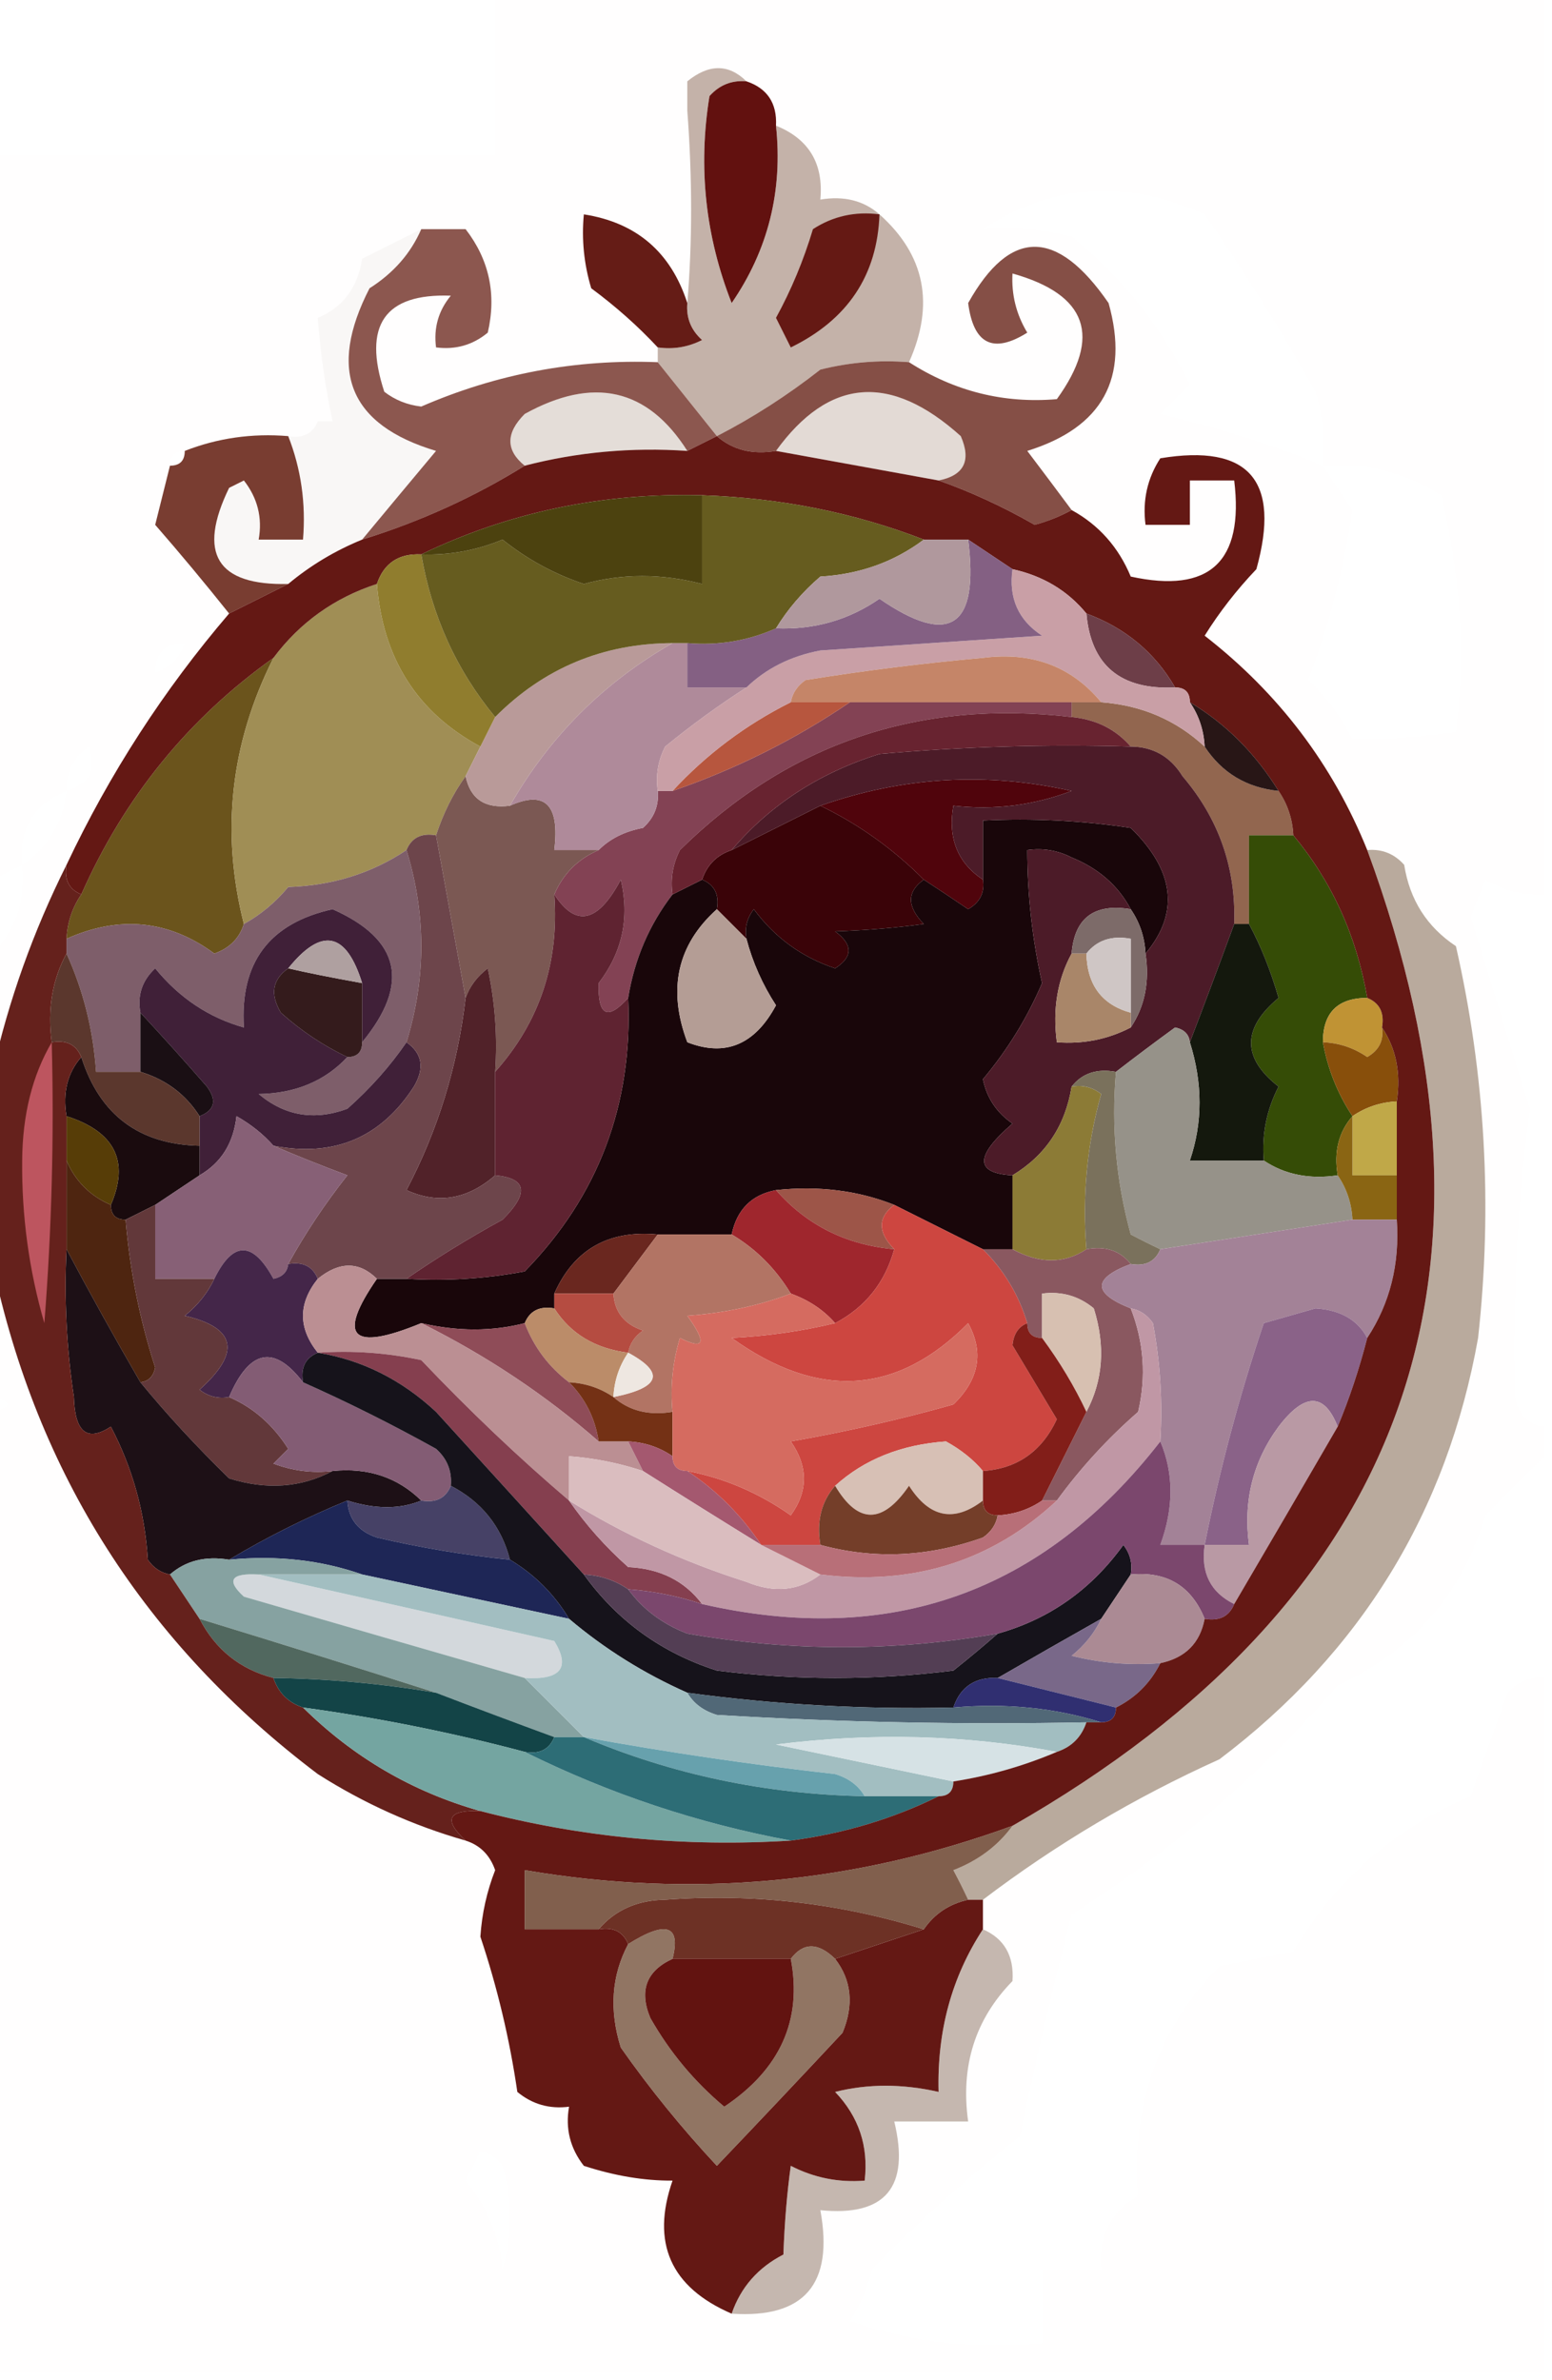 <?xml version="1.0" encoding="UTF-8"?>
<!DOCTYPE svg PUBLIC "-//W3C//DTD SVG 1.1//EN" "http://www.w3.org/Graphics/SVG/1.1/DTD/svg11.dtd">
<svg xmlns="http://www.w3.org/2000/svg" version="1.1" width="105px" height="161px" style="shape-rendering:geometricPrecision; text-rendering:geometricPrecision; image-rendering:optimizeQuality; fill-rule:evenodd; clip-rule:evenodd" xmlns:xlink="http://www.w3.org/1999/xlink">
<g><path style="opacity:0.007" fill="#906d4f" d="M 33.5,-0.5 C 57.167,-0.5 80.833,-0.5 104.5,-0.5C 104.5,19.833 104.5,40.167 104.5,60.5C 103.07,60.579 101.736,60.246 100.5,59.5C 100.167,60.333 99.833,61.167 99.5,62C 100.832,66.331 102.165,70.665 103.5,75C 102.66,81.43 102.326,87.93 102.5,94.5C 102.747,95.713 103.414,96.38 104.5,96.5C 104.5,97.167 104.5,97.833 104.5,98.5C 103.173,99.8 101.84,101.133 100.5,102.5C 98.927,107.804 95.594,111.637 90.5,114C 85.313,120.014 79.313,125.18 72.5,129.5C 71.164,134.712 69.997,139.712 69,144.5C 65.445,147.302 62.112,150.302 59,153.5C 58.691,154.766 58.191,155.933 57.5,157C 61.635,158.431 65.968,158.931 70.5,158.5C 70.5,156.833 70.5,155.167 70.5,153.5C 71.833,153.5 73.167,153.5 74.5,153.5C 74.284,151.319 75.117,149.653 77,148.5C 76.534,142.36 78.367,137.194 82.5,133C 84.167,132.667 85.833,132.333 87.5,132C 90.378,127.144 94.378,123.644 99.5,121.5C 100.31,119.202 101.144,116.868 102,114.5C 102.671,113.748 103.504,113.414 104.5,113.5C 104.5,129.167 104.5,144.833 104.5,160.5C 69.5,160.5 34.5,160.5 -0.5,160.5C -0.5,138.833 -0.5,117.167 -0.5,95.5C 0.833,95.167 0.833,94.833 -0.5,94.5C -0.5,91.5 -0.5,88.5 -0.5,85.5C 2.498,99.684 9.832,111.184 21.5,120C 24.614,121.983 27.947,123.483 31.5,124.5C 32.478,124.811 33.145,125.478 33.5,126.5C 32.937,127.939 32.603,129.439 32.5,131C 33.647,134.429 34.48,137.929 35,141.5C 36.011,142.337 37.178,142.67 38.5,142.5C 38.238,143.978 38.571,145.311 39.5,146.5C 41.588,147.179 43.588,147.512 45.5,147.5C 44.036,151.712 45.369,154.712 49.5,156.5C 54.418,156.828 56.418,154.495 55.5,149.5C 59.908,149.938 61.575,147.938 60.5,143.5C 62.167,143.5 63.833,143.5 65.5,143.5C 64.974,139.75 65.974,136.584 68.5,134C 68.613,132.301 67.947,131.134 66.5,130.5C 66.5,129.833 66.5,129.167 66.5,128.5C 71.429,124.756 76.762,121.589 82.5,119C 92.066,111.772 97.899,102.272 100,90.5C 100.987,81.558 100.487,72.725 98.5,64C 96.541,62.7 95.374,60.867 95,58.5C 94.329,57.748 93.496,57.414 92.5,57.5C 90.168,51.721 86.501,46.887 81.5,43C 82.496,41.404 83.663,39.904 85,38.5C 86.668,32.507 84.502,30.007 78.5,31C 77.62,32.356 77.287,33.856 77.5,35.5C 78.5,35.5 79.5,35.5 80.5,35.5C 80.5,34.5 80.5,33.5 80.5,32.5C 81.5,32.5 82.5,32.5 83.5,32.5C 84.169,38 81.835,40.167 76.5,39C 75.672,37.008 74.339,35.508 72.5,34.5C 71.524,33.185 70.524,31.852 69.5,30.5C 74.593,28.917 76.427,25.584 75,20.5C 71.503,15.427 68.337,15.427 65.5,20.5C 65.859,23.282 67.192,23.948 69.5,22.5C 68.754,21.264 68.421,19.93 68.5,18.5C 73.563,19.922 74.563,22.755 71.5,27C 67.907,27.304 64.574,26.471 61.5,24.5C 63.25,20.582 62.583,17.248 59.5,14.5C 58.432,13.566 57.099,13.232 55.5,13.5C 55.727,11.067 54.727,9.401 52.5,8.5C 52.573,6.973 51.906,5.973 50.5,5.5C 49.295,4.314 47.961,4.314 46.5,5.5C 46.565,5.062 46.399,4.728 46,4.5C 44.813,6.044 44.48,7.711 45,9.5C 45.278,8.584 45.778,7.918 46.5,7.5C 46.843,12.041 46.843,16.374 46.5,20.5C 45.388,17.054 43.055,15.054 39.5,14.5C 39.34,16.199 39.507,17.866 40,19.5C 41.667,20.733 43.167,22.067 44.5,23.5C 44.5,23.833 44.5,24.167 44.5,24.5C 38.936,24.282 33.603,25.282 28.5,27.5C 27.558,27.392 26.725,27.058 26,26.5C 24.523,22.002 26.023,19.835 30.5,20C 29.663,21.011 29.33,22.178 29.5,23.5C 30.822,23.67 31.989,23.337 33,22.5C 33.6,19.905 33.1,17.571 31.5,15.5C 33.5,16.833 35.5,18.167 37.5,19.5C 37.325,17.379 37.659,15.379 38.5,13.5C 37.504,13.414 36.671,13.748 36,14.5C 35.261,13.426 34.261,12.759 33,12.5C 30.5,13.333 28,14.167 25.5,15C 24.748,15.671 24.414,16.504 24.5,17.5C 22.088,17.694 21.088,19.027 21.5,21.5C 20.244,23.726 20.244,26.059 21.5,28.5C 19.218,27.61 16.885,27.444 14.5,28C 13.244,28.417 12.577,29.25 12.5,30.5C 11.833,30.5 11.5,30.833 11.5,31.5C 7.93,33.897 7.597,36.897 10.5,40.5C 10.957,41.297 11.624,41.631 12.5,41.5C 11.27,39.703 10.604,37.703 10.5,35.5C 12.164,37.408 13.831,39.408 15.5,41.5C 11.086,46.656 7.419,52.322 4.5,58.5C 2.256,62.983 0.589,67.649 -0.5,72.5C -0.5,69.833 -0.5,67.167 -0.5,64.5C 1.074,62.898 1.741,60.898 1.5,58.5C 0.833,58.833 0.167,59.167 -0.5,59.5C -0.5,43.167 -0.5,26.833 -0.5,10.5C 10.833,10.5 22.167,10.5 33.5,10.5C 33.5,6.833 33.5,3.167 33.5,-0.5 Z M 46.5,5.5 C 46.5,6.167 46.5,6.833 46.5,7.5C 45.778,7.918 45.278,8.584 45,9.5C 44.48,7.711 44.813,6.044 46,4.5C 46.399,4.728 46.565,5.062 46.5,5.5 Z M 38.5,13.5 C 37.659,15.379 37.325,17.379 37.5,19.5C 35.5,18.167 33.5,16.833 31.5,15.5C 30.5,15.5 29.5,15.5 28.5,15.5C 27.167,16.167 25.833,16.833 24.5,17.5C 24.414,16.504 24.748,15.671 25.5,15C 28,14.167 30.5,13.333 33,12.5C 34.261,12.759 35.261,13.426 36,14.5C 36.671,13.748 37.504,13.414 38.5,13.5 Z M 89.5,31.5 C 86.3,30.16 82.633,28.994 78.5,28C 79.167,27.333 79.833,26.667 80.5,26C 78.532,22.04 75.865,18.707 72.5,16C 70.527,15.505 68.527,15.338 66.5,15.5C 71.199,12.427 76.199,12.094 81.5,14.5C 84.181,18.357 86.681,22.357 89,26.5C 89.493,28.134 89.66,29.801 89.5,31.5 Z M 24.5,17.5 C 24.201,19.455 23.201,20.789 21.5,21.5C 21.088,19.027 22.088,17.694 24.5,17.5 Z M 21.5,21.5 C 21.674,23.861 22.007,26.194 22.5,28.5C 22.167,28.5 21.833,28.5 21.5,28.5C 20.244,26.059 20.244,23.726 21.5,21.5 Z M 21.5,28.5 C 21.158,29.338 20.492,29.672 19.5,29.5C 17.05,29.298 14.717,29.631 12.5,30.5C 12.577,29.25 13.244,28.417 14.5,28C 16.885,27.444 19.218,27.61 21.5,28.5 Z M 11.5,31.5 C 11.167,32.833 10.833,34.167 10.5,35.5C 10.604,37.703 11.27,39.703 12.5,41.5C 11.624,41.631 10.957,41.297 10.5,40.5C 7.597,36.897 7.93,33.897 11.5,31.5 Z M 89.5,31.5 C 92.39,31.278 95.057,31.945 97.5,33.5C 98.81,38.88 99.144,44.213 98.5,49.5C 96.13,49.851 93.797,50.018 91.5,50C 90.743,48.488 89.743,47.154 88.5,46C 89.912,42.296 90.912,38.462 91.5,34.5C 90.808,33.482 90.141,32.482 89.5,31.5 Z M 12.5,43.5 C 12.167,44.5 11.5,45.167 10.5,45.5C 10.5,44.167 11.167,43.5 12.5,43.5 Z M 4.5,53.5 C 4.461,52.244 4.961,51.244 6,50.5C 6.585,51.998 6.085,52.998 4.5,53.5 Z M 4.5,53.5 C 4.25,55.674 3.25,57.341 1.5,58.5C 1.273,56.067 2.273,54.401 4.5,53.5 Z M 32.5,145.5 C 33.117,145.611 33.617,145.944 34,146.5C 34.667,148.833 34.667,151.167 34,153.5C 33.767,151.22 32.934,149.22 31.5,147.5C 31.863,146.817 32.196,146.15 32.5,145.5 Z"/></g>
<g><path style="opacity:0.996" fill="#62100e" d="M 50.5,5.5 C 51.906,5.973 52.573,6.973 52.5,8.5C 52.969,12.91 51.969,16.91 49.5,20.5C 47.719,15.972 47.219,11.305 48,6.5C 48.671,5.748 49.504,5.414 50.5,5.5 Z"/></g>
<g><path style="opacity:1" fill="#651c16" d="M 46.5,20.5 C 46.414,21.496 46.748,22.329 47.5,23C 46.552,23.483 45.552,23.649 44.5,23.5C 43.167,22.067 41.667,20.733 40,19.5C 39.507,17.866 39.34,16.199 39.5,14.5C 43.055,15.054 45.388,17.054 46.5,20.5 Z"/></g>
<g><path style="opacity:0.44" fill="#79513b" d="M 50.5,5.5 C 49.504,5.414 48.671,5.748 48,6.5C 47.219,11.305 47.719,15.972 49.5,20.5C 51.969,16.91 52.969,12.91 52.5,8.5C 54.727,9.401 55.727,11.067 55.5,13.5C 57.099,13.232 58.432,13.566 59.5,14.5C 62.583,17.248 63.25,20.582 61.5,24.5C 59.473,24.338 57.473,24.505 55.5,25C 53.266,26.75 50.932,28.25 48.5,29.5C 47.167,27.833 45.833,26.167 44.5,24.5C 44.5,24.167 44.5,23.833 44.5,23.5C 45.552,23.649 46.552,23.483 47.5,23C 46.748,22.329 46.414,21.496 46.5,20.5C 46.843,16.374 46.843,12.041 46.5,7.5C 46.5,6.833 46.5,6.167 46.5,5.5C 47.961,4.314 49.295,4.314 50.5,5.5 Z"/></g>
<g><path style="opacity:1" fill="#651914" d="M 59.5,14.5 C 59.354,18.619 57.354,21.619 53.5,23.5C 53.167,22.833 52.833,22.167 52.5,21.5C 53.531,19.618 54.365,17.618 55,15.5C 56.356,14.62 57.856,14.287 59.5,14.5 Z"/></g>
<g><path style="opacity:0.796" fill="#6f2d22" d="M 28.5,15.5 C 29.5,15.5 30.5,15.5 31.5,15.5C 33.1,17.571 33.6,19.905 33,22.5C 31.989,23.337 30.822,23.67 29.5,23.5C 29.33,22.178 29.663,21.011 30.5,20C 26.023,19.835 24.523,22.002 26,26.5C 26.725,27.058 27.558,27.392 28.5,27.5C 33.603,25.282 38.936,24.282 44.5,24.5C 45.833,26.167 47.167,27.833 48.5,29.5C 47.833,29.833 47.167,30.167 46.5,30.5C 43.813,26.265 40.146,25.432 35.5,28C 34.209,29.292 34.209,30.458 35.5,31.5C 32.107,33.61 28.44,35.277 24.5,36.5C 26.144,34.519 27.81,32.519 29.5,30.5C 23.634,28.743 22.134,25.076 25,19.5C 26.627,18.468 27.793,17.134 28.5,15.5 Z"/></g>
<g><path style="opacity:0.206" fill="#7d5a41" d="M 46.5,30.5 C 42.731,30.244 39.064,30.577 35.5,31.5C 34.209,30.458 34.209,29.292 35.5,28C 40.146,25.432 43.813,26.265 46.5,30.5 Z"/></g>
<g><path style="opacity:0.047" fill="#876146" d="M 28.5,15.5 C 27.793,17.134 26.627,18.468 25,19.5C 22.134,25.076 23.634,28.743 29.5,30.5C 27.81,32.519 26.144,34.519 24.5,36.5C 22.668,37.248 21.001,38.248 19.5,39.5C 14.672,39.615 13.339,37.448 15.5,33C 15.833,32.833 16.167,32.667 16.5,32.5C 17.429,33.689 17.762,35.022 17.5,36.5C 18.5,36.5 19.5,36.5 20.5,36.5C 20.702,34.05 20.369,31.717 19.5,29.5C 20.492,29.672 21.158,29.338 21.5,28.5C 21.833,28.5 22.167,28.5 22.5,28.5C 22.007,26.194 21.674,23.861 21.5,21.5C 23.201,20.789 24.201,19.455 24.5,17.5C 25.833,16.833 27.167,16.167 28.5,15.5 Z"/></g>
<g><path style="opacity:0.22" fill="#815a41" d="M 63.5,32.5 C 59.833,31.833 56.167,31.167 52.5,30.5C 56.08,25.553 60.246,25.219 65,29.5C 65.725,31.157 65.225,32.157 63.5,32.5 Z"/></g>
<g><path style="opacity:0.839" fill="#6e2e23" d="M 72.5,34.5 C 71.735,34.923 70.902,35.257 70,35.5C 67.852,34.27 65.686,33.27 63.5,32.5C 65.225,32.157 65.725,31.157 65,29.5C 60.246,25.219 56.08,25.553 52.5,30.5C 50.901,30.768 49.568,30.434 48.5,29.5C 50.932,28.25 53.266,26.75 55.5,25C 57.473,24.505 59.473,24.338 61.5,24.5C 64.574,26.471 67.907,27.304 71.5,27C 74.563,22.755 73.563,19.922 68.5,18.5C 68.421,19.93 68.754,21.264 69.5,22.5C 67.192,23.948 65.859,23.282 65.5,20.5C 68.337,15.427 71.503,15.427 75,20.5C 76.427,25.584 74.593,28.917 69.5,30.5C 70.524,31.852 71.524,33.185 72.5,34.5 Z"/></g>
<g><path style="opacity:0.943" fill="#723225" d="M 19.5,29.5 C 20.369,31.717 20.702,34.05 20.5,36.5C 19.5,36.5 18.5,36.5 17.5,36.5C 17.762,35.022 17.429,33.689 16.5,32.5C 16.167,32.667 15.833,32.833 15.5,33C 13.339,37.448 14.672,39.615 19.5,39.5C 18.167,40.167 16.833,40.833 15.5,41.5C 13.831,39.408 12.164,37.408 10.5,35.5C 10.833,34.167 11.167,32.833 11.5,31.5C 12.167,31.5 12.5,31.167 12.5,30.5C 14.717,29.631 17.05,29.298 19.5,29.5 Z"/></g>
<g><path style="opacity:1" fill="#92664f" d="M 72.5,48.5 C 72.5,48.167 72.5,47.833 72.5,47.5C 73.167,47.5 73.833,47.5 74.5,47.5C 77.233,47.703 79.566,48.703 81.5,50.5C 82.67,52.279 84.336,53.279 86.5,53.5C 87.11,54.391 87.443,55.391 87.5,56.5C 86.5,56.5 85.5,56.5 84.5,56.5C 84.5,58.5 84.5,60.5 84.5,62.5C 84.167,62.5 83.833,62.5 83.5,62.5C 83.627,58.715 82.46,55.381 80,52.5C 79.184,51.177 78.017,50.511 76.5,50.5C 75.486,49.326 74.153,48.66 72.5,48.5 Z"/></g>
<g><path style="opacity:1" fill="#6b541c" d="M 18.5,44.5 C 15.589,50.284 14.922,56.284 16.5,62.5C 16.189,63.478 15.522,64.144 14.5,64.5C 11.422,62.233 8.089,61.9 4.5,63.5C 4.557,62.391 4.89,61.391 5.5,60.5C 8.409,53.932 12.743,48.599 18.5,44.5 Z"/></g>
<g><path style="opacity:1" fill="#a08e55" d="M 25.5,39.5 C 25.893,44.531 28.226,48.197 32.5,50.5C 32.167,51.167 31.833,51.833 31.5,52.5C 30.655,53.672 29.989,55.005 29.5,56.5C 28.508,56.328 27.842,56.662 27.5,57.5C 25.149,59.07 22.482,59.903 19.5,60C 18.627,61.045 17.627,61.878 16.5,62.5C 14.922,56.284 15.589,50.284 18.5,44.5C 20.296,42.1 22.63,40.433 25.5,39.5 Z"/></g>
<g><path style="opacity:1" fill="#50040c" d="M 66.5,59.5 C 66.631,60.376 66.297,61.043 65.5,61.5C 64.482,60.807 63.482,60.141 62.5,59.5C 60.424,57.416 58.09,55.749 55.5,54.5C 61.069,52.539 66.736,52.206 72.5,53.5C 69.913,54.48 67.247,54.813 64.5,54.5C 64.12,56.698 64.787,58.365 66.5,59.5 Z"/></g>
<g><path style="opacity:1" fill="#834254" d="M 57.5,47.5 C 62.5,47.5 67.5,47.5 72.5,47.5C 72.5,47.833 72.5,48.167 72.5,48.5C 62.147,47.29 53.314,50.29 46,57.5C 45.517,58.448 45.35,59.448 45.5,60.5C 43.925,62.547 42.925,64.881 42.5,67.5C 41.105,69.054 40.439,68.721 40.5,66.5C 42.106,64.41 42.606,62.076 42,59.5C 40.457,62.419 38.957,62.752 37.5,60.5C 38.1,59.1 39.1,58.1 40.5,57.5C 41.263,56.732 42.263,56.232 43.5,56C 44.252,55.329 44.586,54.496 44.5,53.5C 44.833,53.5 45.167,53.5 45.5,53.5C 49.787,52.023 53.787,50.023 57.5,47.5 Z"/></g>
<g><path style="opacity:1" fill="#3a0308" d="M 55.5,54.5 C 58.09,55.749 60.424,57.416 62.5,59.5C 61.347,60.313 61.347,61.313 62.5,62.5C 60.657,62.755 58.657,62.922 56.5,63C 57.711,63.893 57.711,64.726 56.5,65.5C 54.247,64.747 52.413,63.414 51,61.5C 50.536,62.094 50.369,62.761 50.5,63.5C 49.833,62.833 49.167,62.167 48.5,61.5C 48.672,60.508 48.338,59.842 47.5,59.5C 47.833,58.5 48.5,57.833 49.5,57.5C 51.5,56.5 53.5,55.5 55.5,54.5 Z"/></g>
<g><path style="opacity:1" fill="#354c06" d="M 87.5,56.5 C 90.11,59.632 91.777,63.299 92.5,67.5C 90.5,67.5 89.5,68.5 89.5,70.5C 89.831,72.322 90.498,73.989 91.5,75.5C 90.566,76.568 90.232,77.901 90.5,79.5C 88.585,79.784 86.919,79.451 85.5,78.5C 85.357,76.738 85.691,75.071 86.5,73.5C 84.022,71.564 84.022,69.564 86.5,67.5C 85.972,65.664 85.306,63.997 84.5,62.5C 84.5,60.5 84.5,58.5 84.5,56.5C 85.5,56.5 86.5,56.5 87.5,56.5 Z"/></g>
<g><path style="opacity:1" fill="#7b5853" d="M 31.5,52.5 C 31.821,54.048 32.821,54.715 34.5,54.5C 36.88,53.433 37.88,54.433 37.5,57.5C 38.5,57.5 39.5,57.5 40.5,57.5C 39.1,58.1 38.1,59.1 37.5,60.5C 37.84,65.133 36.506,69.133 33.5,72.5C 33.663,70.143 33.497,67.81 33,65.5C 32.283,66.044 31.783,66.711 31.5,67.5C 30.833,63.833 30.167,60.167 29.5,56.5C 29.989,55.005 30.655,53.672 31.5,52.5 Z"/></g>
<g><path style="opacity:1" fill="#19060a" d="M 77.5,64.5 C 77.443,63.391 77.11,62.391 76.5,61.5C 75.652,59.907 74.319,58.74 72.5,58C 71.552,57.517 70.552,57.35 69.5,57.5C 69.505,60.532 69.838,63.532 70.5,66.5C 69.5,68.846 68.167,71.013 66.5,73C 66.759,74.261 67.426,75.261 68.5,76C 65.945,78.199 65.945,79.365 68.5,79.5C 68.5,81.167 68.5,82.833 68.5,84.5C 67.833,84.5 67.167,84.5 66.5,84.5C 64.5,83.5 62.5,82.5 60.5,81.5C 58.052,80.527 55.385,80.194 52.5,80.5C 50.856,80.81 49.856,81.81 49.5,83.5C 47.833,83.5 46.167,83.5 44.5,83.5C 41.163,83.187 38.829,84.52 37.5,87.5C 37.5,87.833 37.5,88.167 37.5,88.5C 36.508,88.328 35.842,88.662 35.5,89.5C 33.302,90.067 30.969,90.067 28.5,89.5C 23.773,91.445 22.773,90.445 25.5,86.5C 26.167,86.5 26.833,86.5 27.5,86.5C 30.187,86.664 32.854,86.497 35.5,86C 40.479,80.903 42.813,74.736 42.5,67.5C 42.925,64.881 43.925,62.547 45.5,60.5C 46.167,60.167 46.833,59.833 47.5,59.5C 48.338,59.842 48.672,60.508 48.5,61.5C 45.817,63.908 45.15,66.908 46.5,70.5C 49.069,71.503 51.069,70.67 52.5,68C 51.586,66.594 50.919,65.094 50.5,63.5C 50.369,62.761 50.536,62.094 51,61.5C 52.413,63.414 54.247,64.747 56.5,65.5C 57.711,64.726 57.711,63.893 56.5,63C 58.657,62.922 60.657,62.755 62.5,62.5C 61.347,61.313 61.347,60.313 62.5,59.5C 63.482,60.141 64.482,60.807 65.5,61.5C 66.297,61.043 66.631,60.376 66.5,59.5C 66.5,58.167 66.5,56.833 66.5,55.5C 69.85,55.335 73.183,55.502 76.5,56C 79.477,58.908 79.81,61.742 77.5,64.5 Z"/></g>
<g><path style="opacity:1" fill="#b49d95" d="M 48.5,61.5 C 49.167,62.167 49.833,62.833 50.5,63.5C 50.919,65.094 51.586,66.594 52.5,68C 51.069,70.67 49.069,71.503 46.5,70.5C 45.15,66.908 45.817,63.908 48.5,61.5 Z"/></g>
<g><path style="opacity:1" fill="#c09334" d="M 92.5,67.5 C 93.338,67.842 93.672,68.508 93.5,69.5C 93.631,70.376 93.297,71.043 92.5,71.5C 91.583,70.873 90.583,70.539 89.5,70.5C 89.5,68.5 90.5,67.5 92.5,67.5 Z"/></g>
<g><path style="opacity:1" fill="#4c1b28" d="M 76.5,50.5 C 78.017,50.511 79.184,51.177 80,52.5C 82.46,55.381 83.627,58.715 83.5,62.5C 82.489,65.252 81.489,67.919 80.5,70.5C 80.44,69.957 80.107,69.624 79.5,69.5C 78.099,70.521 76.765,71.521 75.5,72.5C 74.209,72.263 73.209,72.596 72.5,73.5C 72.071,76.147 70.738,78.147 68.5,79.5C 65.945,79.365 65.945,78.199 68.5,76C 67.426,75.261 66.759,74.261 66.5,73C 68.167,71.013 69.5,68.846 70.5,66.5C 69.838,63.532 69.505,60.532 69.5,57.5C 70.552,57.35 71.552,57.517 72.5,58C 74.319,58.74 75.652,59.907 76.5,61.5C 74.027,61.088 72.694,62.088 72.5,64.5C 71.539,66.265 71.205,68.265 71.5,70.5C 73.291,70.634 74.958,70.301 76.5,69.5C 77.451,68.081 77.784,66.415 77.5,64.5C 79.81,61.742 79.477,58.908 76.5,56C 73.183,55.502 69.85,55.335 66.5,55.5C 66.5,56.833 66.5,58.167 66.5,59.5C 64.787,58.365 64.12,56.698 64.5,54.5C 67.247,54.813 69.913,54.48 72.5,53.5C 66.736,52.206 61.069,52.539 55.5,54.5C 53.5,55.5 51.5,56.5 49.5,57.5C 52.097,54.439 55.43,52.273 59.5,51C 65.157,50.501 70.824,50.334 76.5,50.5 Z"/></g>
<g><path style="opacity:1" fill="#7d6b69" d="M 76.5,61.5 C 77.11,62.391 77.443,63.391 77.5,64.5C 77.784,66.415 77.451,68.081 76.5,69.5C 76.5,69.167 76.5,68.833 76.5,68.5C 76.5,66.833 76.5,65.167 76.5,63.5C 75.209,63.263 74.209,63.596 73.5,64.5C 73.167,64.5 72.833,64.5 72.5,64.5C 72.694,62.088 74.027,61.088 76.5,61.5 Z"/></g>
<g><path style="opacity:1" fill="#a98669" d="M 72.5,64.5 C 72.833,64.5 73.167,64.5 73.5,64.5C 73.554,66.632 74.554,67.965 76.5,68.5C 76.5,68.833 76.5,69.167 76.5,69.5C 74.958,70.301 73.291,70.634 71.5,70.5C 71.205,68.265 71.539,66.265 72.5,64.5 Z"/></g>
<g><path style="opacity:1" fill="#cfc6c5" d="M 76.5,68.5 C 74.554,67.965 73.554,66.632 73.5,64.5C 74.209,63.596 75.209,63.263 76.5,63.5C 76.5,65.167 76.5,66.833 76.5,68.5 Z"/></g>
<g><path style="opacity:1" fill="#7e5e6a" d="M 27.5,57.5 C 28.833,61.833 28.833,66.167 27.5,70.5C 26.404,72.103 25.07,73.603 23.5,75C 21.272,75.82 19.272,75.487 17.5,74C 19.974,73.963 21.974,73.13 23.5,71.5C 24.167,71.5 24.5,71.167 24.5,70.5C 27.759,66.541 27.093,63.541 22.5,61.5C 18.221,62.447 16.221,65.114 16.5,69.5C 14.133,68.836 12.133,67.503 10.5,65.5C 9.614,66.325 9.281,67.325 9.5,68.5C 9.5,69.833 9.5,71.167 9.5,72.5C 8.5,72.5 7.5,72.5 6.5,72.5C 6.306,69.67 5.639,67.004 4.5,64.5C 4.5,64.167 4.5,63.833 4.5,63.5C 8.089,61.9 11.422,62.233 14.5,64.5C 15.522,64.144 16.189,63.478 16.5,62.5C 17.627,61.878 18.627,61.045 19.5,60C 22.482,59.903 25.149,59.07 27.5,57.5 Z"/></g>
<g><path style="opacity:1" fill="#402038" d="M 24.5,70.5 C 24.5,69.167 24.5,67.833 24.5,66.5C 23.423,63.028 21.756,62.695 19.5,65.5C 18.427,66.251 18.26,67.251 19,68.5C 20.4,69.748 21.9,70.748 23.5,71.5C 21.974,73.13 19.974,73.963 17.5,74C 19.272,75.487 21.272,75.82 23.5,75C 25.07,73.603 26.404,72.103 27.5,70.5C 28.573,71.251 28.74,72.251 28,73.5C 25.761,76.962 22.594,78.295 18.5,77.5C 17.828,76.733 16.995,76.066 16,75.5C 15.8,77.32 14.966,78.653 13.5,79.5C 13.5,78.833 13.5,78.167 13.5,77.5C 13.5,76.833 13.5,76.167 13.5,75.5C 14.525,75.103 14.692,74.437 14,73.5C 12.483,71.76 10.983,70.094 9.5,68.5C 9.281,67.325 9.614,66.325 10.5,65.5C 12.133,67.503 14.133,68.836 16.5,69.5C 16.221,65.114 18.221,62.447 22.5,61.5C 27.093,63.541 27.759,66.541 24.5,70.5 Z"/></g>
<g><path style="opacity:1" fill="#341b1c" d="M 19.5,65.5 C 20.771,65.795 22.438,66.128 24.5,66.5C 24.5,67.833 24.5,69.167 24.5,70.5C 24.5,71.167 24.167,71.5 23.5,71.5C 21.9,70.748 20.4,69.748 19,68.5C 18.26,67.251 18.427,66.251 19.5,65.5 Z"/></g>
<g><path style="opacity:1" fill="#afa0a0" d="M 24.5,66.5 C 22.438,66.128 20.771,65.795 19.5,65.5C 21.756,62.695 23.423,63.028 24.5,66.5 Z"/></g>
<g><path style="opacity:1" fill="#1a0f14" d="M 9.5,68.5 C 10.983,70.094 12.483,71.76 14,73.5C 14.692,74.437 14.525,75.103 13.5,75.5C 12.564,74.026 11.23,73.026 9.5,72.5C 9.5,71.167 9.5,69.833 9.5,68.5 Z"/></g>
<g><path style="opacity:1" fill="#884f0b" d="M 93.5,69.5 C 94.451,70.919 94.784,72.585 94.5,74.5C 93.391,74.557 92.391,74.89 91.5,75.5C 90.498,73.989 89.831,72.322 89.5,70.5C 90.583,70.539 91.583,70.873 92.5,71.5C 93.297,71.043 93.631,70.376 93.5,69.5 Z"/></g>
<g><path style="opacity:1" fill="#512229" d="M 33.5,72.5 C 33.5,74.833 33.5,77.167 33.5,79.5C 31.616,81.136 29.616,81.469 27.5,80.5C 29.629,76.444 30.962,72.111 31.5,67.5C 31.783,66.711 32.283,66.044 33,65.5C 33.497,67.81 33.663,70.143 33.5,72.5 Z"/></g>
<g><path style="opacity:1" fill="#5b372d" d="M 4.5,64.5 C 5.639,67.004 6.306,69.67 6.5,72.5C 7.5,72.5 8.5,72.5 9.5,72.5C 11.23,73.026 12.564,74.026 13.5,75.5C 13.5,76.167 13.5,76.833 13.5,77.5C 9.411,77.412 6.744,75.412 5.5,71.5C 5.158,70.662 4.492,70.328 3.5,70.5C 3.205,68.265 3.539,66.265 4.5,64.5 Z"/></g>
<g><path style="opacity:1" fill="#6d454b" d="M 29.5,56.5 C 30.167,60.167 30.833,63.833 31.5,67.5C 30.962,72.111 29.629,76.444 27.5,80.5C 29.616,81.469 31.616,81.136 33.5,79.5C 35.646,79.696 35.812,80.696 34,82.5C 31.699,83.76 29.532,85.093 27.5,86.5C 26.833,86.5 26.167,86.5 25.5,86.5C 24.295,85.314 22.961,85.314 21.5,86.5C 21.158,85.662 20.492,85.328 19.5,85.5C 20.648,83.424 21.981,81.424 23.5,79.5C 21.709,78.83 20.042,78.163 18.5,77.5C 22.594,78.295 25.761,76.962 28,73.5C 28.74,72.251 28.573,71.251 27.5,70.5C 28.833,66.167 28.833,61.833 27.5,57.5C 27.842,56.662 28.508,56.328 29.5,56.5 Z"/></g>
<g><path style="opacity:1" fill="#14180d" d="M 83.5,62.5 C 83.833,62.5 84.167,62.5 84.5,62.5C 85.306,63.997 85.972,65.664 86.5,67.5C 84.022,69.564 84.022,71.564 86.5,73.5C 85.691,75.071 85.357,76.738 85.5,78.5C 83.833,78.5 82.167,78.5 80.5,78.5C 81.371,75.938 81.371,73.272 80.5,70.5C 81.489,67.919 82.489,65.252 83.5,62.5 Z"/></g>
<g><path style="opacity:1" fill="#1a0b0e" d="M 5.5,71.5 C 6.744,75.412 9.411,77.412 13.5,77.5C 13.5,78.167 13.5,78.833 13.5,79.5C 12.5,80.167 11.5,80.833 10.5,81.5C 9.833,81.833 9.167,82.167 8.5,82.5C 7.833,82.5 7.5,82.167 7.5,81.5C 8.771,78.547 7.771,76.547 4.5,75.5C 4.232,73.901 4.566,72.568 5.5,71.5 Z"/></g>
<g><path style="opacity:1" fill="#c0a848" d="M 94.5,74.5 C 94.5,76.167 94.5,77.833 94.5,79.5C 93.5,79.5 92.5,79.5 91.5,79.5C 91.5,78.167 91.5,76.833 91.5,75.5C 92.391,74.89 93.391,74.557 94.5,74.5 Z"/></g>
<g><path style="opacity:1" fill="#573d07" d="M 4.5,75.5 C 7.771,76.547 8.771,78.547 7.5,81.5C 6.1,80.9 5.1,79.9 4.5,78.5C 4.5,77.5 4.5,76.5 4.5,75.5 Z"/></g>
<g><path style="opacity:1" fill="#5f2331" d="M 42.5,67.5 C 42.813,74.736 40.479,80.903 35.5,86C 32.854,86.497 30.187,86.664 27.5,86.5C 29.532,85.093 31.699,83.76 34,82.5C 35.812,80.696 35.646,79.696 33.5,79.5C 33.5,77.167 33.5,74.833 33.5,72.5C 36.506,69.133 37.84,65.133 37.5,60.5C 38.957,62.752 40.457,62.419 42,59.5C 42.606,62.076 42.106,64.41 40.5,66.5C 40.439,68.721 41.105,69.054 42.5,67.5 Z"/></g>
<g><path style="opacity:1" fill="#876076" d="M 18.5,77.5 C 20.042,78.163 21.709,78.83 23.5,79.5C 21.981,81.424 20.648,83.424 19.5,85.5C 19.44,86.043 19.107,86.376 18.5,86.5C 17.096,83.929 15.762,83.929 14.5,86.5C 13.167,86.5 11.833,86.5 10.5,86.5C 10.5,84.833 10.5,83.167 10.5,81.5C 11.5,80.833 12.5,80.167 13.5,79.5C 14.966,78.653 15.8,77.32 16,75.5C 16.995,76.066 17.828,76.733 18.5,77.5 Z"/></g>
<g><path style="opacity:1" fill="#969289" d="M 80.5,70.5 C 81.371,73.272 81.371,75.938 80.5,78.5C 82.167,78.5 83.833,78.5 85.5,78.5C 86.919,79.451 88.585,79.784 90.5,79.5C 91.11,80.391 91.443,81.391 91.5,82.5C 87.167,83.167 82.833,83.833 78.5,84.5C 77.85,84.196 77.183,83.863 76.5,83.5C 75.511,79.893 75.177,76.226 75.5,72.5C 76.765,71.521 78.099,70.521 79.5,69.5C 80.107,69.624 80.44,69.957 80.5,70.5 Z"/></g>
<g><path style="opacity:1" fill="#8a6513" d="M 91.5,75.5 C 91.5,76.833 91.5,78.167 91.5,79.5C 92.5,79.5 93.5,79.5 94.5,79.5C 94.5,80.5 94.5,81.5 94.5,82.5C 93.5,82.5 92.5,82.5 91.5,82.5C 91.443,81.391 91.11,80.391 90.5,79.5C 90.232,77.901 90.566,76.568 91.5,75.5 Z"/></g>
<g><path style="opacity:1" fill="#9d5548" d="M 52.5,80.5 C 55.385,80.194 58.052,80.527 60.5,81.5C 59.375,82.348 59.375,83.348 60.5,84.5C 57.246,84.206 54.579,82.873 52.5,80.5 Z"/></g>
<g><path style="opacity:1" fill="#8c7b36" d="M 72.5,73.5 C 73.239,73.369 73.906,73.536 74.5,74C 73.544,77.394 73.211,80.894 73.5,84.5C 72.001,85.494 70.334,85.494 68.5,84.5C 68.5,82.833 68.5,81.167 68.5,79.5C 70.738,78.147 72.071,76.147 72.5,73.5 Z"/></g>
<g><path style="opacity:1" fill="#7a715c" d="M 72.5,73.5 C 73.209,72.596 74.209,72.263 75.5,72.5C 75.177,76.226 75.511,79.893 76.5,83.5C 77.183,83.863 77.85,84.196 78.5,84.5C 78.158,85.338 77.492,85.672 76.5,85.5C 75.791,84.596 74.791,84.263 73.5,84.5C 73.211,80.894 73.544,77.394 74.5,74C 73.906,73.536 73.239,73.369 72.5,73.5 Z"/></g>
<g><path style="opacity:1" fill="#4e2510" d="M 4.5,78.5 C 5.1,79.9 6.1,80.9 7.5,81.5C 7.5,82.167 7.833,82.5 8.5,82.5C 8.782,85.91 9.449,89.243 10.5,92.5C 10.376,93.107 10.043,93.44 9.5,93.5C 7.722,90.434 6.055,87.434 4.5,84.5C 4.5,82.5 4.5,80.5 4.5,78.5 Z"/></g>
<g><path style="opacity:1" fill="#6a271f" d="M 44.5,83.5 C 43.5,84.833 42.5,86.167 41.5,87.5C 40.167,87.5 38.833,87.5 37.5,87.5C 38.829,84.52 41.163,83.187 44.5,83.5 Z"/></g>
<g><path style="opacity:1" fill="#9f262d" d="M 52.5,80.5 C 54.579,82.873 57.246,84.206 60.5,84.5C 59.876,86.754 58.543,88.421 56.5,89.5C 55.709,88.599 54.709,87.932 53.5,87.5C 52.473,85.806 51.139,84.472 49.5,83.5C 49.856,81.81 50.856,80.81 52.5,80.5 Z"/></g>
<g><path style="opacity:1" fill="#b27464" d="M 44.5,83.5 C 46.167,83.5 47.833,83.5 49.5,83.5C 51.139,84.472 52.473,85.806 53.5,87.5C 51.369,88.314 49.036,88.814 46.5,89C 47.833,90.84 47.666,91.34 46,90.5C 45.507,92.134 45.34,93.801 45.5,95.5C 43.901,95.768 42.568,95.434 41.5,94.5C 44.682,93.86 45.016,92.86 42.5,91.5C 42.611,90.883 42.944,90.383 43.5,90C 42.244,89.583 41.577,88.75 41.5,87.5C 42.5,86.167 43.5,84.833 44.5,83.5 Z"/></g>
<g><path style="opacity:1" fill="#cd4640" d="M 60.5,81.5 C 62.5,82.5 64.5,83.5 66.5,84.5C 67.925,85.922 68.925,87.589 69.5,89.5C 68.903,89.735 68.57,90.235 68.5,91C 69.5,92.667 70.5,94.333 71.5,96C 70.484,98.176 68.818,99.343 66.5,99.5C 65.844,98.722 65.011,98.056 64,97.5C 60.974,97.713 58.474,98.713 56.5,100.5C 55.566,101.568 55.232,102.901 55.5,104.5C 54.167,104.5 52.833,104.5 51.5,104.5C 50.139,102.473 48.473,100.806 46.5,99.5C 49.005,99.98 51.338,100.98 53.5,102.5C 54.681,100.865 54.681,99.198 53.5,97.5C 57.235,96.847 60.901,96.014 64.5,95C 66.245,93.308 66.578,91.475 65.5,89.5C 60.691,94.368 55.358,94.701 49.5,90.5C 51.916,90.374 54.25,90.041 56.5,89.5C 58.543,88.421 59.876,86.754 60.5,84.5C 59.375,83.348 59.375,82.348 60.5,81.5 Z"/></g>
<g><path style="opacity:1" fill="#8a5860" d="M 66.5,84.5 C 67.167,84.5 67.833,84.5 68.5,84.5C 70.334,85.494 72.001,85.494 73.5,84.5C 74.791,84.263 75.791,84.596 76.5,85.5C 73.902,86.472 73.902,87.472 76.5,88.5C 77.39,90.782 77.556,93.115 77,95.5C 74.936,97.301 73.102,99.301 71.5,101.5C 71.167,101.5 70.833,101.5 70.5,101.5C 71.5,99.5 72.5,97.5 73.5,95.5C 74.629,93.372 74.796,91.038 74,88.5C 72.989,87.663 71.822,87.33 70.5,87.5C 70.5,88.5 70.5,89.5 70.5,90.5C 69.833,90.5 69.5,90.167 69.5,89.5C 68.925,87.589 67.925,85.922 66.5,84.5 Z"/></g>
<g><path style="opacity:0.514" fill="#775b41" d="M 92.5,57.5 C 93.496,57.414 94.329,57.748 95,58.5C 95.374,60.867 96.541,62.7 98.5,64C 100.487,72.725 100.987,81.558 100,90.5C 97.899,102.272 92.066,111.772 82.5,119C 76.762,121.589 71.429,124.756 66.5,128.5C 66.167,128.5 65.833,128.5 65.5,128.5C 65.196,127.85 64.863,127.183 64.5,126.5C 66.184,125.85 67.517,124.85 68.5,123.5C 95.111,108.277 103.11,86.277 92.5,57.5 Z"/></g>
<g><path style="opacity:1" fill="#d7c0b1" d="M 73.5,95.5 C 72.692,93.78 71.692,92.113 70.5,90.5C 70.5,89.5 70.5,88.5 70.5,87.5C 71.822,87.33 72.989,87.663 74,88.5C 74.796,91.038 74.629,93.372 73.5,95.5 Z"/></g>
<g><path style="opacity:1" fill="#b54c41" d="M 37.5,87.5 C 38.833,87.5 40.167,87.5 41.5,87.5C 41.577,88.75 42.244,89.583 43.5,90C 42.944,90.383 42.611,90.883 42.5,91.5C 40.272,91.223 38.605,90.223 37.5,88.5C 37.5,88.167 37.5,87.833 37.5,87.5 Z"/></g>
<g><path style="opacity:1" fill="#a38297" d="M 91.5,82.5 C 92.5,82.5 93.5,82.5 94.5,82.5C 94.706,85.495 94.04,88.162 92.5,90.5C 91.848,89.275 90.681,88.608 89,88.5C 87.833,88.833 86.667,89.167 85.5,89.5C 83.848,94.406 82.515,99.406 81.5,104.5C 80.5,104.5 79.5,104.5 78.5,104.5C 79.417,101.995 79.417,99.662 78.5,97.5C 78.664,94.813 78.497,92.146 78,89.5C 77.617,88.944 77.117,88.611 76.5,88.5C 73.902,87.472 73.902,86.472 76.5,85.5C 77.492,85.672 78.158,85.338 78.5,84.5C 82.833,83.833 87.167,83.167 91.5,82.5 Z"/></g>
<g><path style="opacity:1" fill="#442649" d="M 19.5,85.5 C 20.492,85.328 21.158,85.662 21.5,86.5C 20.167,88.167 20.167,89.833 21.5,91.5C 20.662,91.842 20.328,92.508 20.5,93.5C 18.543,90.941 16.877,91.274 15.5,94.5C 14.761,94.631 14.094,94.464 13.5,94C 16.315,91.479 15.982,89.813 12.5,89C 13.38,88.292 14.047,87.458 14.5,86.5C 15.762,83.929 17.096,83.929 18.5,86.5C 19.107,86.376 19.44,86.043 19.5,85.5 Z"/></g>
<g><path style="opacity:1" fill="#bb8c69" d="M 37.5,88.5 C 38.605,90.223 40.272,91.223 42.5,91.5C 41.89,92.391 41.557,93.391 41.5,94.5C 40.609,93.89 39.609,93.557 38.5,93.5C 37.122,92.455 36.122,91.122 35.5,89.5C 35.842,88.662 36.508,88.328 37.5,88.5 Z"/></g>
<g><path style="opacity:1" fill="#8f4c58" d="M 28.5,89.5 C 30.969,90.067 33.302,90.067 35.5,89.5C 36.122,91.122 37.122,92.455 38.5,93.5C 39.6,94.605 40.267,95.938 40.5,97.5C 36.91,94.361 32.91,91.694 28.5,89.5 Z"/></g>
<g><path style="opacity:1" fill="#62383a" d="M 10.5,81.5 C 10.5,83.167 10.5,84.833 10.5,86.5C 11.833,86.5 13.167,86.5 14.5,86.5C 14.047,87.458 13.38,88.292 12.5,89C 15.982,89.813 16.315,91.479 13.5,94C 14.094,94.464 14.761,94.631 15.5,94.5C 17.134,95.207 18.468,96.373 19.5,98C 19.167,98.333 18.833,98.667 18.5,99C 19.793,99.49 21.127,99.657 22.5,99.5C 20.372,100.629 18.038,100.796 15.5,100C 13.283,97.84 11.283,95.673 9.5,93.5C 10.043,93.44 10.376,93.107 10.5,92.5C 9.449,89.243 8.782,85.91 8.5,82.5C 9.167,82.167 9.833,81.833 10.5,81.5 Z"/></g>
<g><path style="opacity:1" fill="#bb8f93" d="M 25.5,86.5 C 22.773,90.445 23.773,91.445 28.5,89.5C 32.91,91.694 36.91,94.361 40.5,97.5C 41.167,97.5 41.833,97.5 42.5,97.5C 42.833,98.167 43.167,98.833 43.5,99.5C 41.883,98.962 40.216,98.629 38.5,98.5C 38.5,99.5 38.5,100.5 38.5,101.5C 35.109,98.615 31.776,95.448 28.5,92C 26.19,91.503 23.857,91.337 21.5,91.5C 20.167,89.833 20.167,88.167 21.5,86.5C 22.961,85.314 24.295,85.314 25.5,86.5 Z"/></g>
<g><path style="opacity:1" fill="#eee7e1" d="M 42.5,91.5 C 45.016,92.86 44.682,93.86 41.5,94.5C 41.557,93.391 41.89,92.391 42.5,91.5 Z"/></g>
<g><path style="opacity:1" fill="#853f4f" d="M 21.5,91.5 C 23.857,91.337 26.19,91.503 28.5,92C 31.776,95.448 35.109,98.615 38.5,101.5C 39.625,103.129 40.959,104.629 42.5,106C 44.653,106.099 46.319,106.933 47.5,108.5C 45.883,107.962 44.216,107.629 42.5,107.5C 41.609,106.89 40.609,106.557 39.5,106.5C 36.217,102.879 32.884,99.213 29.5,95.5C 27.16,93.321 24.493,91.987 21.5,91.5 Z"/></g>
<g><path style="opacity:1" fill="#743115" d="M 38.5,93.5 C 39.609,93.557 40.609,93.89 41.5,94.5C 42.568,95.434 43.901,95.768 45.5,95.5C 45.5,96.5 45.5,97.5 45.5,98.5C 44.609,97.89 43.609,97.557 42.5,97.5C 41.833,97.5 41.167,97.5 40.5,97.5C 40.267,95.938 39.6,94.605 38.5,93.5 Z"/></g>
<g><path style="opacity:1" fill="#1d1016" d="M 4.5,84.5 C 6.055,87.434 7.722,90.434 9.5,93.5C 11.283,95.673 13.283,97.84 15.5,100C 18.038,100.796 20.372,100.629 22.5,99.5C 24.898,99.259 26.898,99.926 28.5,101.5C 27.065,102.096 25.398,102.096 23.5,101.5C 20.702,102.65 18.035,103.983 15.5,105.5C 13.901,105.232 12.568,105.566 11.5,106.5C 10.883,106.389 10.383,106.056 10,105.5C 9.802,102.298 8.969,99.298 7.5,96.5C 5.898,97.55 5.065,96.883 5,94.5C 4.502,91.183 4.335,87.85 4.5,84.5 Z"/></g>
<g><path style="opacity:1" fill="#d56b60" d="M 53.5,87.5 C 54.709,87.932 55.709,88.599 56.5,89.5C 54.25,90.041 51.916,90.374 49.5,90.5C 55.358,94.701 60.691,94.368 65.5,89.5C 66.578,91.475 66.245,93.308 64.5,95C 60.901,96.014 57.235,96.847 53.5,97.5C 54.681,99.198 54.681,100.865 53.5,102.5C 51.338,100.98 49.005,99.98 46.5,99.5C 45.833,99.5 45.5,99.167 45.5,98.5C 45.5,97.5 45.5,96.5 45.5,95.5C 45.34,93.801 45.507,92.134 46,90.5C 47.666,91.34 47.833,90.84 46.5,89C 49.036,88.814 51.369,88.314 53.5,87.5 Z"/></g>
<g><path style="opacity:1" fill="#8a6288" d="M 92.5,90.5 C 91.952,92.626 91.285,94.626 90.5,96.5C 89.595,94.192 88.262,94.192 86.5,96.5C 84.771,98.851 84.104,101.518 84.5,104.5C 83.5,104.5 82.5,104.5 81.5,104.5C 82.515,99.406 83.848,94.406 85.5,89.5C 86.667,89.167 87.833,88.833 89,88.5C 90.681,88.608 91.848,89.275 92.5,90.5 Z"/></g>
<g><path style="opacity:1" fill="#835c74" d="M 20.5,93.5 C 23.533,94.85 26.533,96.35 29.5,98C 30.252,98.671 30.586,99.504 30.5,100.5C 30.158,101.338 29.492,101.672 28.5,101.5C 26.898,99.926 24.898,99.259 22.5,99.5C 21.127,99.657 19.793,99.49 18.5,99C 18.833,98.667 19.167,98.333 19.5,98C 18.468,96.373 17.134,95.207 15.5,94.5C 16.877,91.274 18.543,90.941 20.5,93.5 Z"/></g>
<g><path style="opacity:1" fill="#b999a4" d="M 90.5,96.5 C 88.162,100.537 85.829,104.537 83.5,108.5C 81.896,107.713 81.229,106.38 81.5,104.5C 82.5,104.5 83.5,104.5 84.5,104.5C 84.104,101.518 84.771,98.851 86.5,96.5C 88.262,94.192 89.595,94.192 90.5,96.5 Z"/></g>
<g><path style="opacity:1" fill="#d7c0b5" d="M 66.5,99.5 C 66.5,100.167 66.5,100.833 66.5,101.5C 64.547,102.999 62.88,102.665 61.5,100.5C 59.712,103.109 58.045,103.109 56.5,100.5C 58.474,98.713 60.974,97.713 64,97.5C 65.011,98.056 65.844,98.722 66.5,99.5 Z"/></g>
<g><path style="opacity:1" fill="#821e19" d="M 69.5,89.5 C 69.5,90.167 69.833,90.5 70.5,90.5C 71.692,92.113 72.692,93.78 73.5,95.5C 72.5,97.5 71.5,99.5 70.5,101.5C 69.609,102.11 68.609,102.443 67.5,102.5C 66.833,102.5 66.5,102.167 66.5,101.5C 66.5,100.833 66.5,100.167 66.5,99.5C 68.818,99.343 70.484,98.176 71.5,96C 70.5,94.333 69.5,92.667 68.5,91C 68.57,90.235 68.903,89.735 69.5,89.5 Z"/></g>
<g><path style="opacity:1" fill="#a4586f" d="M 42.5,97.5 C 43.609,97.557 44.609,97.89 45.5,98.5C 45.5,99.167 45.833,99.5 46.5,99.5C 48.473,100.806 50.139,102.473 51.5,104.5C 48.787,102.828 46.12,101.162 43.5,99.5C 43.167,98.833 42.833,98.167 42.5,97.5 Z"/></g>
<g><path style="opacity:1" fill="#464166" d="M 30.5,100.5 C 32.587,101.585 33.92,103.251 34.5,105.5C 31.478,105.196 28.478,104.696 25.5,104C 24.244,103.583 23.577,102.75 23.5,101.5C 25.398,102.096 27.065,102.096 28.5,101.5C 29.492,101.672 30.158,101.338 30.5,100.5 Z"/></g>
<g><path style="opacity:1" fill="#16131b" d="M 21.5,91.5 C 24.493,91.987 27.16,93.321 29.5,95.5C 32.884,99.213 36.217,102.879 39.5,106.5C 41.76,109.635 44.76,111.802 48.5,113C 53.833,113.667 59.167,113.667 64.5,113C 65.571,112.148 66.571,111.315 67.5,110.5C 70.989,109.523 73.823,107.523 76,104.5C 76.464,105.094 76.631,105.761 76.5,106.5C 75.833,107.5 75.167,108.5 74.5,109.5C 72.184,110.806 69.85,112.139 67.5,113.5C 65.973,113.427 64.973,114.094 64.5,115.5C 58.464,115.64 52.464,115.307 46.5,114.5C 43.563,113.197 40.897,111.53 38.5,109.5C 37.5,107.833 36.167,106.5 34.5,105.5C 33.92,103.251 32.587,101.585 30.5,100.5C 30.586,99.504 30.252,98.671 29.5,98C 26.533,96.35 23.533,94.85 20.5,93.5C 20.328,92.508 20.662,91.842 21.5,91.5 Z"/></g>
<g><path style="opacity:1" fill="#c097a5" d="M 76.5,88.5 C 77.117,88.611 77.617,88.944 78,89.5C 78.497,92.146 78.664,94.813 78.5,97.5C 70.544,107.742 60.21,111.409 47.5,108.5C 46.319,106.933 44.653,106.099 42.5,106C 40.959,104.629 39.625,103.129 38.5,101.5C 42.195,103.797 46.195,105.63 50.5,107C 52.387,107.78 54.054,107.613 55.5,106.5C 61.766,107.276 67.099,105.609 71.5,101.5C 73.102,99.301 74.936,97.301 77,95.5C 77.556,93.115 77.39,90.782 76.5,88.5 Z"/></g>
<g><path style="opacity:1" fill="#dabdbf" d="M 43.5,99.5 C 46.12,101.162 48.787,102.828 51.5,104.5C 52.833,105.167 54.167,105.833 55.5,106.5C 54.054,107.613 52.387,107.78 50.5,107C 46.195,105.63 42.195,103.797 38.5,101.5C 38.5,100.5 38.5,99.5 38.5,98.5C 40.216,98.629 41.883,98.962 43.5,99.5 Z"/></g>
<g><path style="opacity:1" fill="#743e29" d="M 56.5,100.5 C 58.045,103.109 59.712,103.109 61.5,100.5C 62.88,102.665 64.547,102.999 66.5,101.5C 66.5,102.167 66.833,102.5 67.5,102.5C 67.389,103.117 67.056,103.617 66.5,104C 62.796,105.321 59.13,105.487 55.5,104.5C 55.232,102.901 55.566,101.568 56.5,100.5 Z"/></g>
<g><path style="opacity:1" fill="#1e2656" d="M 23.5,101.5 C 23.577,102.75 24.244,103.583 25.5,104C 28.478,104.696 31.478,105.196 34.5,105.5C 36.167,106.5 37.5,107.833 38.5,109.5C 33.839,108.503 29.173,107.503 24.5,106.5C 21.713,105.523 18.713,105.19 15.5,105.5C 18.035,103.983 20.702,102.65 23.5,101.5 Z"/></g>
<g><path style="opacity:1" fill="#b86f78" d="M 70.5,101.5 C 70.833,101.5 71.167,101.5 71.5,101.5C 67.099,105.609 61.766,107.276 55.5,106.5C 54.167,105.833 52.833,105.167 51.5,104.5C 52.833,104.5 54.167,104.5 55.5,104.5C 59.13,105.487 62.796,105.321 66.5,104C 67.056,103.617 67.389,103.117 67.5,102.5C 68.609,102.443 69.609,102.11 70.5,101.5 Z"/></g>
<g><path style="opacity:1" fill="#d3d8dc" d="M 17.5,106.5 C 24.035,107.964 30.701,109.464 37.5,111C 38.609,112.813 37.942,113.646 35.5,113.5C 29.189,111.683 22.856,109.85 16.5,108C 15.288,106.893 15.621,106.393 17.5,106.5 Z"/></g>
<g><path style="opacity:1" fill="#86a2a1" d="M 15.5,105.5 C 18.713,105.19 21.713,105.523 24.5,106.5C 22.167,106.5 19.833,106.5 17.5,106.5C 15.621,106.393 15.288,106.893 16.5,108C 22.856,109.85 29.189,111.683 35.5,113.5C 36.833,114.833 38.167,116.167 39.5,117.5C 38.833,117.5 38.167,117.5 37.5,117.5C 34.743,116.488 32.076,115.488 29.5,114.5C 24.296,112.838 18.962,111.171 13.5,109.5C 12.833,108.5 12.167,107.5 11.5,106.5C 12.568,105.566 13.901,105.232 15.5,105.5 Z"/></g>
<g><path style="opacity:1" fill="#7b476d" d="M 78.5,97.5 C 79.417,99.662 79.417,101.995 78.5,104.5C 79.5,104.5 80.5,104.5 81.5,104.5C 81.229,106.38 81.896,107.713 83.5,108.5C 83.158,109.338 82.492,109.672 81.5,109.5C 80.599,107.273 78.933,106.273 76.5,106.5C 76.631,105.761 76.464,105.094 76,104.5C 73.823,107.523 70.989,109.523 67.5,110.5C 60.512,111.721 53.512,111.721 46.5,110.5C 44.816,109.85 43.483,108.85 42.5,107.5C 44.216,107.629 45.883,107.962 47.5,108.5C 60.21,111.409 70.544,107.742 78.5,97.5 Z"/></g>
<g><path style="opacity:1" fill="#ab8a94" d="M 76.5,106.5 C 78.933,106.273 80.599,107.273 81.5,109.5C 81.19,111.144 80.19,112.144 78.5,112.5C 76.473,112.662 74.473,112.495 72.5,112C 73.38,111.292 74.047,110.458 74.5,109.5C 75.167,108.5 75.833,107.5 76.5,106.5 Z"/></g>
<g><path style="opacity:1" fill="#51685f" d="M 13.5,109.5 C 18.962,111.171 24.296,112.838 29.5,114.5C 25.865,113.886 22.198,113.552 18.5,113.5C 16.251,112.92 14.585,111.587 13.5,109.5 Z"/></g>
<g><path style="opacity:1" fill="#533e54" d="M 39.5,106.5 C 40.609,106.557 41.609,106.89 42.5,107.5C 43.483,108.85 44.816,109.85 46.5,110.5C 53.512,111.721 60.512,111.721 67.5,110.5C 66.571,111.315 65.571,112.148 64.5,113C 59.167,113.667 53.833,113.667 48.5,113C 44.76,111.802 41.76,109.635 39.5,106.5 Z"/></g>
<g><path style="opacity:1" fill="#796889" d="M 74.5,109.5 C 74.047,110.458 73.38,111.292 72.5,112C 74.473,112.495 76.473,112.662 78.5,112.5C 77.833,113.833 76.833,114.833 75.5,115.5C 72.833,114.833 70.167,114.167 67.5,113.5C 69.85,112.139 72.184,110.806 74.5,109.5 Z"/></g>
<g><path style="opacity:1" fill="#65211c" d="M 4.5,58.5 C 4.328,59.492 4.662,60.158 5.5,60.5C 4.89,61.391 4.557,62.391 4.5,63.5C 4.5,63.833 4.5,64.167 4.5,64.5C 3.539,66.265 3.205,68.265 3.5,70.5C 4.492,70.328 5.158,70.662 5.5,71.5C 4.566,72.568 4.232,73.901 4.5,75.5C 4.5,76.5 4.5,77.5 4.5,78.5C 4.5,80.5 4.5,82.5 4.5,84.5C 4.335,87.85 4.502,91.183 5,94.5C 5.065,96.883 5.898,97.55 7.5,96.5C 8.969,99.298 9.802,102.298 10,105.5C 10.383,106.056 10.883,106.389 11.5,106.5C 12.167,107.5 12.833,108.5 13.5,109.5C 14.585,111.587 16.251,112.92 18.5,113.5C 18.833,114.5 19.5,115.167 20.5,115.5C 23.919,118.875 27.919,121.208 32.5,122.5C 30.302,122.409 29.969,123.075 31.5,124.5C 27.947,123.483 24.614,121.983 21.5,120C 9.832,111.184 2.498,99.684 -0.5,85.5C -0.5,81.167 -0.5,76.833 -0.5,72.5C 0.589,67.649 2.256,62.983 4.5,58.5 Z"/></g>
<g><path style="opacity:1" fill="#bd555f" d="M 3.5,70.5 C 3.666,76.842 3.5,83.175 3,89.5C 1.963,85.922 1.463,82.256 1.5,78.5C 1.522,75.41 2.188,72.743 3.5,70.5 Z"/></g>
<g><path style="opacity:1" fill="#302f71" d="M 67.5,113.5 C 70.167,114.167 72.833,114.833 75.5,115.5C 75.5,116.167 75.167,116.5 74.5,116.5C 71.375,115.521 68.042,115.187 64.5,115.5C 64.973,114.094 65.973,113.427 67.5,113.5 Z"/></g>
<g><path style="opacity:1" fill="#516877" d="M 46.5,114.5 C 52.464,115.307 58.464,115.64 64.5,115.5C 68.042,115.187 71.375,115.521 74.5,116.5C 74.167,116.5 73.833,116.5 73.5,116.5C 65.16,116.666 56.827,116.5 48.5,116C 47.584,115.722 46.917,115.222 46.5,114.5 Z"/></g>
<g><path style="opacity:1" fill="#a2bec1" d="M 17.5,106.5 C 19.833,106.5 22.167,106.5 24.5,106.5C 29.173,107.503 33.839,108.503 38.5,109.5C 40.897,111.53 43.563,113.197 46.5,114.5C 46.917,115.222 47.584,115.722 48.5,116C 56.827,116.5 65.16,116.666 73.5,116.5C 73.167,117.5 72.5,118.167 71.5,118.5C 65.347,117.347 59.014,117.18 52.5,118C 56.514,118.837 60.514,119.671 64.5,120.5C 64.5,121.167 64.167,121.5 63.5,121.5C 61.833,121.5 60.167,121.5 58.5,121.5C 58.083,120.778 57.416,120.278 56.5,120C 50.794,119.358 45.127,118.525 39.5,117.5C 38.167,116.167 36.833,114.833 35.5,113.5C 37.942,113.646 38.609,112.813 37.5,111C 30.701,109.464 24.035,107.964 17.5,106.5 Z"/></g>
<g><path style="opacity:1" fill="#134447" d="M 18.5,113.5 C 22.198,113.552 25.865,113.886 29.5,114.5C 32.076,115.488 34.743,116.488 37.5,117.5C 37.158,118.338 36.492,118.672 35.5,118.5C 30.548,117.187 25.548,116.187 20.5,115.5C 19.5,115.167 18.833,114.5 18.5,113.5 Z"/></g>
<g><path style="opacity:1" fill="#67a1ad" d="M 39.5,117.5 C 45.127,118.525 50.794,119.358 56.5,120C 57.416,120.278 58.083,120.778 58.5,121.5C 51.806,121.367 45.473,120.034 39.5,117.5 Z"/></g>
<g><path style="opacity:1" fill="#d6e2e5" d="M 71.5,118.5 C 69.254,119.455 66.921,120.122 64.5,120.5C 60.514,119.671 56.514,118.837 52.5,118C 59.014,117.18 65.347,117.347 71.5,118.5 Z"/></g>
<g><path style="opacity:1" fill="#74a5a1" d="M 20.5,115.5 C 25.548,116.187 30.548,117.187 35.5,118.5C 41.235,121.342 47.235,123.342 53.5,124.5C 46.334,124.95 39.334,124.283 32.5,122.5C 27.919,121.208 23.919,118.875 20.5,115.5 Z"/></g>
<g><path style="opacity:1" fill="#2d6d76" d="M 37.5,117.5 C 38.167,117.5 38.833,117.5 39.5,117.5C 45.473,120.034 51.806,121.367 58.5,121.5C 60.167,121.5 61.833,121.5 63.5,121.5C 60.417,123.025 57.084,124.025 53.5,124.5C 47.235,123.342 41.235,121.342 35.5,118.5C 36.492,118.672 37.158,118.338 37.5,117.5 Z"/></g>
<g><path style="opacity:1" fill="#641814" d="M 48.5,29.5 C 49.568,30.434 50.901,30.768 52.5,30.5C 56.167,31.167 59.833,31.833 63.5,32.5C 65.686,33.27 67.852,34.27 70,35.5C 70.902,35.257 71.735,34.923 72.5,34.5C 74.339,35.508 75.672,37.008 76.5,39C 81.835,40.167 84.169,38 83.5,32.5C 82.5,32.5 81.5,32.5 80.5,32.5C 80.5,33.5 80.5,34.5 80.5,35.5C 79.5,35.5 78.5,35.5 77.5,35.5C 77.287,33.856 77.62,32.356 78.5,31C 84.502,30.007 86.668,32.507 85,38.5C 83.663,39.904 82.496,41.404 81.5,43C 86.501,46.887 90.168,51.721 92.5,57.5C 103.11,86.277 95.111,108.277 68.5,123.5C 57.788,127.421 46.788,128.421 35.5,126.5C 35.5,127.833 35.5,129.167 35.5,130.5C 37.167,130.5 38.833,130.5 40.5,130.5C 41.492,130.328 42.158,130.662 42.5,131.5C 41.371,133.628 41.204,135.961 42,138.5C 43.977,141.312 46.144,143.978 48.5,146.5C 51.324,143.542 54.158,140.542 57,137.5C 57.78,135.613 57.613,133.946 56.5,132.5C 58.5,131.833 60.5,131.167 62.5,130.5C 63.222,129.449 64.222,128.782 65.5,128.5C 65.833,128.5 66.167,128.5 66.5,128.5C 66.5,129.167 66.5,129.833 66.5,130.5C 64.39,133.723 63.39,137.39 63.5,141.5C 61.051,140.943 58.718,140.943 56.5,141.5C 58.105,143.179 58.771,145.179 58.5,147.5C 56.738,147.643 55.071,147.309 53.5,146.5C 53.245,148.343 53.078,150.343 53,152.5C 51.28,153.384 50.114,154.717 49.5,156.5C 45.369,154.712 44.036,151.712 45.5,147.5C 43.588,147.512 41.588,147.179 39.5,146.5C 38.571,145.311 38.238,143.978 38.5,142.5C 37.178,142.67 36.011,142.337 35,141.5C 34.48,137.929 33.647,134.429 32.5,131C 32.603,129.439 32.937,127.939 33.5,126.5C 33.145,125.478 32.478,124.811 31.5,124.5C 29.969,123.075 30.302,122.409 32.5,122.5C 39.334,124.283 46.334,124.95 53.5,124.5C 57.084,124.025 60.417,123.025 63.5,121.5C 64.167,121.5 64.5,121.167 64.5,120.5C 66.921,120.122 69.254,119.455 71.5,118.5C 72.5,118.167 73.167,117.5 73.5,116.5C 73.833,116.5 74.167,116.5 74.5,116.5C 75.167,116.5 75.5,116.167 75.5,115.5C 76.833,114.833 77.833,113.833 78.5,112.5C 80.19,112.144 81.19,111.144 81.5,109.5C 82.492,109.672 83.158,109.338 83.5,108.5C 85.829,104.537 88.162,100.537 90.5,96.5C 91.285,94.626 91.952,92.626 92.5,90.5C 94.04,88.162 94.706,85.495 94.5,82.5C 94.5,81.5 94.5,80.5 94.5,79.5C 94.5,77.833 94.5,76.167 94.5,74.5C 94.784,72.585 94.451,70.919 93.5,69.5C 93.672,68.508 93.338,67.842 92.5,67.5C 91.777,63.299 90.11,59.632 87.5,56.5C 87.443,55.391 87.11,54.391 86.5,53.5C 84.923,50.95 82.923,48.95 80.5,47.5C 80.5,46.833 80.167,46.5 79.5,46.5C 78.135,44.14 76.135,42.474 73.5,41.5C 72.232,39.953 70.565,38.953 68.5,38.5C 67.5,37.833 66.5,37.167 65.5,36.5C 64.5,36.5 63.5,36.5 62.5,36.5C 57.794,34.678 52.794,33.678 47.5,33.5C 40.731,33.319 34.398,34.653 28.5,37.5C 26.973,37.427 25.973,38.094 25.5,39.5C 22.63,40.433 20.296,42.1 18.5,44.5C 12.743,48.599 8.409,53.932 5.5,60.5C 4.662,60.158 4.328,59.492 4.5,58.5C 7.419,52.322 11.086,46.656 15.5,41.5C 16.833,40.833 18.167,40.167 19.5,39.5C 21.001,38.248 22.668,37.248 24.5,36.5C 28.44,35.277 32.107,33.61 35.5,31.5C 39.064,30.577 42.731,30.244 46.5,30.5C 47.167,30.167 47.833,29.833 48.5,29.5 Z"/></g>
<g><path style="opacity:1" fill="#af8a9a" d="M 45.5,43.5 C 45.833,43.5 46.167,43.5 46.5,43.5C 46.5,44.5 46.5,45.5 46.5,46.5C 47.833,46.5 49.167,46.5 50.5,46.5C 48.645,47.69 46.812,49.023 45,50.5C 44.517,51.448 44.35,52.448 44.5,53.5C 44.586,54.496 44.252,55.329 43.5,56C 42.263,56.232 41.263,56.732 40.5,57.5C 39.5,57.5 38.5,57.5 37.5,57.5C 37.88,54.433 36.88,53.433 34.5,54.5C 37.173,49.827 40.84,46.16 45.5,43.5 Z"/></g>
<g><path style="opacity:1" fill="#682330" d="M 72.5,48.5 C 74.153,48.66 75.486,49.326 76.5,50.5C 70.824,50.334 65.157,50.501 59.5,51C 55.43,52.273 52.097,54.439 49.5,57.5C 48.5,57.833 47.833,58.5 47.5,59.5C 46.833,59.833 46.167,60.167 45.5,60.5C 45.35,59.448 45.517,58.448 46,57.5C 53.314,50.29 62.147,47.29 72.5,48.5 Z"/></g>
<g><path style="opacity:1" fill="#281616" d="M 80.5,47.5 C 82.923,48.95 84.923,50.95 86.5,53.5C 84.336,53.279 82.67,52.279 81.5,50.5C 81.443,49.391 81.11,48.391 80.5,47.5 Z"/></g>
<g><path style="opacity:1" fill="#b7563e" d="M 53.5,47.5 C 54.833,47.5 56.167,47.5 57.5,47.5C 53.787,50.023 49.787,52.023 45.5,53.5C 47.8,51.016 50.467,49.016 53.5,47.5 Z"/></g>
<g><path style="opacity:1" fill="#b99a99" d="M 45.5,43.5 C 40.84,46.16 37.173,49.827 34.5,54.5C 32.821,54.715 31.821,54.048 31.5,52.5C 31.833,51.833 32.167,51.167 32.5,50.5C 32.833,49.833 33.167,49.167 33.5,48.5C 36.791,45.19 40.791,43.523 45.5,43.5 Z"/></g>
<g><path style="opacity:1" fill="#907d2e" d="M 28.5,37.5 C 29.215,41.662 30.881,45.329 33.5,48.5C 33.167,49.167 32.833,49.833 32.5,50.5C 28.226,48.197 25.893,44.531 25.5,39.5C 25.973,38.094 26.973,37.427 28.5,37.5 Z"/></g>
<g><path style="opacity:1" fill="#6d3e48" d="M 73.5,41.5 C 76.135,42.474 78.135,44.14 79.5,46.5C 75.808,46.676 73.808,45.009 73.5,41.5 Z"/></g>
<g><path style="opacity:1" fill="#c99fa6" d="M 68.5,38.5 C 70.565,38.953 72.232,39.953 73.5,41.5C 73.808,45.009 75.808,46.676 79.5,46.5C 80.167,46.5 80.5,46.833 80.5,47.5C 81.11,48.391 81.443,49.391 81.5,50.5C 79.566,48.703 77.233,47.703 74.5,47.5C 72.492,45.073 69.826,44.073 66.5,44.5C 62.483,44.86 58.483,45.36 54.5,46C 53.944,46.383 53.611,46.883 53.5,47.5C 50.467,49.016 47.8,51.016 45.5,53.5C 45.167,53.5 44.833,53.5 44.5,53.5C 44.35,52.448 44.517,51.448 45,50.5C 46.812,49.023 48.645,47.69 50.5,46.5C 51.842,45.207 53.509,44.374 55.5,44C 60.5,43.667 65.5,43.333 70.5,43C 68.893,41.951 68.227,40.451 68.5,38.5 Z"/></g>
<g><path style="opacity:1" fill="#c58568" d="M 74.5,47.5 C 73.833,47.5 73.167,47.5 72.5,47.5C 67.5,47.5 62.5,47.5 57.5,47.5C 56.167,47.5 54.833,47.5 53.5,47.5C 53.611,46.883 53.944,46.383 54.5,46C 58.483,45.36 62.483,44.86 66.5,44.5C 69.826,44.073 72.492,45.073 74.5,47.5 Z"/></g>
<g><path style="opacity:1" fill="#846083" d="M 65.5,36.5 C 66.5,37.167 67.5,37.833 68.5,38.5C 68.227,40.451 68.893,41.951 70.5,43C 65.5,43.333 60.5,43.667 55.5,44C 53.509,44.374 51.842,45.207 50.5,46.5C 49.167,46.5 47.833,46.5 46.5,46.5C 46.5,45.5 46.5,44.5 46.5,43.5C 48.621,43.675 50.621,43.341 52.5,42.5C 55.09,42.604 57.423,41.937 59.5,40.5C 64.252,43.771 66.252,42.438 65.5,36.5 Z"/></g>
<g><path style="opacity:1" fill="#665c1f" d="M 47.5,33.5 C 52.794,33.678 57.794,34.678 62.5,36.5C 60.484,38.013 58.151,38.847 55.5,39C 54.29,40.039 53.29,41.206 52.5,42.5C 50.621,43.341 48.621,43.675 46.5,43.5C 46.167,43.5 45.833,43.5 45.5,43.5C 40.791,43.523 36.791,45.19 33.5,48.5C 30.881,45.329 29.215,41.662 28.5,37.5C 30.401,37.567 32.234,37.233 34,36.5C 35.66,37.829 37.493,38.829 39.5,39.5C 42.096,38.787 44.763,38.787 47.5,39.5C 47.5,37.5 47.5,35.5 47.5,33.5 Z"/></g>
<g><path style="opacity:1" fill="#b0989d" d="M 62.5,36.5 C 63.5,36.5 64.5,36.5 65.5,36.5C 66.252,42.438 64.252,43.771 59.5,40.5C 57.423,41.937 55.09,42.604 52.5,42.5C 53.29,41.206 54.29,40.039 55.5,39C 58.151,38.847 60.484,38.013 62.5,36.5 Z"/></g>
<g><path style="opacity:1" fill="#4c420f" d="M 47.5,33.5 C 47.5,35.5 47.5,37.5 47.5,39.5C 44.763,38.787 42.096,38.787 39.5,39.5C 37.493,38.829 35.66,37.829 34,36.5C 32.234,37.233 30.401,37.567 28.5,37.5C 34.398,34.653 40.731,33.319 47.5,33.5 Z"/></g>
<g><path style="opacity:0.99" fill="#6c3024" d="M 62.5,130.5 C 60.5,131.167 58.5,131.833 56.5,132.5C 55.348,131.375 54.348,131.375 53.5,132.5C 50.833,132.5 48.167,132.5 45.5,132.5C 46.076,130.217 45.076,129.883 42.5,131.5C 42.158,130.662 41.492,130.328 40.5,130.5C 41.624,129.191 43.124,128.525 45,128.5C 50.967,128.061 56.8,128.727 62.5,130.5 Z"/></g>
<g><path style="opacity:0.886" fill="#714b37" d="M 68.5,123.5 C 67.517,124.85 66.184,125.85 64.5,126.5C 64.863,127.183 65.196,127.85 65.5,128.5C 64.222,128.782 63.222,129.449 62.5,130.5C 56.8,128.727 50.967,128.061 45,128.5C 43.124,128.525 41.624,129.191 40.5,130.5C 38.833,130.5 37.167,130.5 35.5,130.5C 35.5,129.167 35.5,127.833 35.5,126.5C 46.788,128.421 57.788,127.421 68.5,123.5 Z"/></g>
<g><path style="opacity:0.784" fill="#734f39" d="M 45.5,132.5 C 43.727,133.314 43.227,134.648 44,136.5C 45.314,138.812 46.981,140.812 49,142.5C 52.788,139.966 54.288,136.633 53.5,132.5C 54.348,131.375 55.348,131.375 56.5,132.5C 57.613,133.946 57.78,135.613 57,137.5C 54.158,140.542 51.324,143.542 48.5,146.5C 46.144,143.978 43.977,141.312 42,138.5C 41.204,135.961 41.371,133.628 42.5,131.5C 45.076,129.883 46.076,130.217 45.5,132.5 Z"/></g>
<g><path style="opacity:1" fill="#621310" d="M 45.5,132.5 C 48.167,132.5 50.833,132.5 53.5,132.5C 54.288,136.633 52.788,139.966 49,142.5C 46.981,140.812 45.314,138.812 44,136.5C 43.227,134.648 43.727,133.314 45.5,132.5 Z"/></g>
<g><path style="opacity:0.4" fill="#6f4d38" d="M 66.5,130.5 C 67.947,131.134 68.613,132.301 68.5,134C 65.974,136.584 64.974,139.75 65.5,143.5C 63.833,143.5 62.167,143.5 60.5,143.5C 61.575,147.938 59.908,149.938 55.5,149.5C 56.418,154.495 54.418,156.828 49.5,156.5C 50.114,154.717 51.28,153.384 53,152.5C 53.078,150.343 53.245,148.343 53.5,146.5C 55.071,147.309 56.738,147.643 58.5,147.5C 58.771,145.179 58.105,143.179 56.5,141.5C 58.718,140.943 61.051,140.943 63.5,141.5C 63.39,137.39 64.39,133.723 66.5,130.5 Z"/></g>
</svg>
